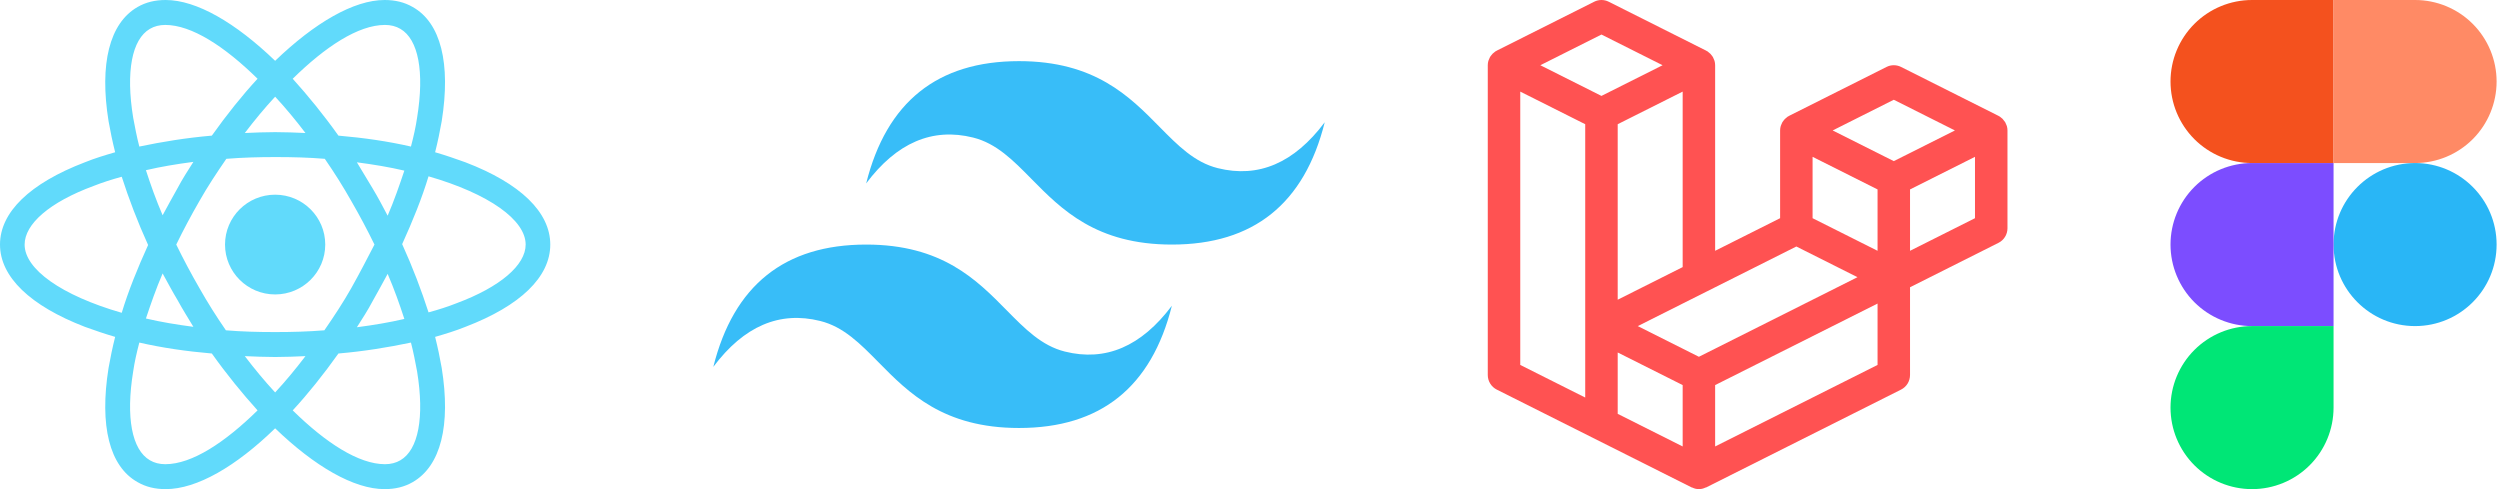 <svg width="184" height="36" viewBox="0 0 184 36" fill="none" xmlns="http://www.w3.org/2000/svg">
<path d="M147.706 9.283C147.696 9.247 147.678 9.215 147.665 9.181C147.643 9.116 147.615 9.053 147.581 8.993C147.522 8.907 147.458 8.825 147.388 8.747C147.354 8.717 147.319 8.688 147.283 8.661C147.251 8.632 147.218 8.605 147.183 8.579L147.131 8.555L147.089 8.527L139.917 4.927C139.751 4.843 139.568 4.8 139.383 4.8C139.197 4.8 139.014 4.843 138.849 4.927L131.677 8.527L131.635 8.555L131.582 8.579C131.548 8.605 131.515 8.632 131.483 8.661C131.395 8.722 131.319 8.8 131.259 8.89C131.232 8.923 131.207 8.958 131.183 8.993C131.15 9.053 131.123 9.116 131.1 9.181C131.089 9.215 131.069 9.247 131.06 9.283C131.031 9.386 131.016 9.493 131.016 9.601V16.059L126.234 18.459V4.801C126.234 4.693 126.219 4.586 126.19 4.483C126.181 4.447 126.163 4.415 126.15 4.381C126.127 4.316 126.099 4.253 126.066 4.193C126.043 4.158 126.017 4.123 125.991 4.09C125.931 4 125.855 3.922 125.767 3.861C125.735 3.832 125.702 3.805 125.668 3.779L125.615 3.755L125.573 3.727L118.401 0.127C118.236 0.043 118.053 0 117.867 0C117.682 0 117.499 0.043 117.333 0.127L110.161 3.727L110.119 3.755L110.067 3.779C110.032 3.805 109.999 3.832 109.967 3.861C109.931 3.888 109.896 3.917 109.862 3.947C109.819 3.992 109.779 4.04 109.743 4.09C109.716 4.123 109.691 4.158 109.667 4.193C109.635 4.253 109.607 4.316 109.585 4.381C109.573 4.415 109.554 4.447 109.544 4.483C109.515 4.586 109.5 4.693 109.5 4.801V27.601C109.5 27.824 109.562 28.042 109.679 28.231C109.796 28.421 109.962 28.574 110.161 28.674L124.505 35.874C124.521 35.882 124.541 35.88 124.56 35.887C124.709 35.961 124.873 36 125.039 36C125.205 36 125.369 35.961 125.518 35.887C125.536 35.88 125.557 35.882 125.573 35.875L139.917 28.675C140.116 28.575 140.283 28.422 140.4 28.232C140.516 28.042 140.578 27.824 140.578 27.601V21.142L147.089 17.873C147.288 17.774 147.454 17.621 147.571 17.431C147.688 17.242 147.75 17.023 147.75 16.801V9.601C147.75 9.493 147.735 9.386 147.706 9.283ZM120.54 24.001L125.573 21.474H125.575L132.211 18.142L136.71 20.401L125.039 26.259L120.54 24.001ZM138.188 13.942V18.459L133.406 16.059V11.542L138.188 13.942ZM139.383 7.342L143.882 9.601L139.383 11.859L134.884 9.601L139.383 7.342ZM119.063 22.059V9.142L123.844 6.742V19.659L119.063 22.059ZM117.867 2.542L122.366 4.801L117.867 7.059L113.368 4.801L117.867 2.542ZM111.891 6.742L116.672 9.142V29.259L111.891 26.859V6.742ZM119.063 25.942L123.844 28.342V32.859L119.063 30.459V25.942ZM138.188 26.859L126.234 32.859V28.342L138.188 22.342V26.859ZM145.359 16.059L140.578 18.459V13.942L145.359 11.542V16.059Z" fill="#FF5252"/>
<path d="M20.25 21.671C22.287 21.671 23.938 20.027 23.938 18C23.938 15.973 22.287 14.329 20.25 14.329C18.213 14.329 16.562 15.973 16.562 18C16.562 20.027 18.213 21.671 20.25 21.671Z" fill="#61DAFB"/>
<path d="M34.257 11.946C33.545 11.689 32.801 11.431 32.025 11.206C32.219 10.433 32.381 9.66 32.51 8.919C33.189 4.669 32.445 1.674 30.375 0.515C29.76 0.161 29.081 0 28.305 0C26.04 0 23.161 1.674 20.25 4.476C17.339 1.674 14.46 0 12.195 0C11.419 0 10.74 0.161 10.125 0.515C8.055 1.707 7.311 4.701 7.99 8.919C8.119 9.66 8.281 10.433 8.475 11.206C7.699 11.431 6.955 11.656 6.243 11.946C2.2 13.492 0 15.617 0 18C0 20.383 2.232 22.508 6.243 24.054C6.955 24.311 7.699 24.569 8.475 24.794C8.281 25.567 8.119 26.34 7.99 27.081C7.311 31.331 8.055 34.326 10.125 35.485C10.74 35.839 11.419 36 12.195 36C14.492 36 17.371 34.326 20.25 31.524C23.161 34.326 26.04 36 28.305 36C29.081 36 29.76 35.839 30.375 35.485C32.445 34.293 33.189 31.299 32.51 27.081C32.381 26.34 32.219 25.567 32.025 24.794C32.801 24.569 33.545 24.343 34.257 24.054C38.3 22.508 40.5 20.383 40.5 18C40.5 15.617 38.3 13.492 34.257 11.946ZM29.469 2.125C30.796 2.898 31.248 5.281 30.698 8.662C30.601 9.338 30.44 10.046 30.246 10.787C28.564 10.401 26.784 10.143 24.908 9.982C23.808 8.436 22.676 7.052 21.544 5.796C23.938 3.445 26.364 1.835 28.337 1.835C28.758 1.835 29.146 1.932 29.469 2.125ZM25.846 21.22C25.264 22.25 24.585 23.281 23.873 24.311C22.676 24.408 21.479 24.44 20.25 24.44C18.988 24.44 17.791 24.408 16.627 24.311C15.915 23.281 15.268 22.25 14.686 21.22C14.072 20.157 13.489 19.063 12.972 18C13.489 16.937 14.072 15.843 14.686 14.78C15.268 13.75 15.948 12.719 16.659 11.689C17.856 11.592 19.053 11.56 20.282 11.56C21.544 11.56 22.741 11.592 23.905 11.689C24.617 12.719 25.264 13.75 25.846 14.78C26.461 15.843 27.043 16.937 27.561 18C27.011 19.063 26.461 20.125 25.846 21.22ZM28.531 20.157C29.016 21.284 29.405 22.379 29.76 23.474C28.66 23.732 27.496 23.925 26.267 24.086C26.655 23.474 27.076 22.83 27.431 22.154C27.82 21.478 28.175 20.801 28.531 20.157ZM20.25 28.884C19.474 28.047 18.73 27.145 18.018 26.211C18.762 26.243 19.506 26.276 20.25 26.276C20.994 26.276 21.738 26.243 22.482 26.211C21.77 27.145 21.026 28.047 20.25 28.884ZM14.233 24.054C13.004 23.893 11.839 23.7 10.74 23.442C11.095 22.379 11.484 21.252 11.969 20.125C12.325 20.769 12.681 21.445 13.069 22.089C13.457 22.798 13.845 23.41 14.233 24.054ZM11.969 15.843C11.484 14.716 11.095 13.621 10.74 12.526C11.839 12.268 13.004 12.075 14.233 11.914C13.845 12.526 13.425 13.17 13.069 13.846C12.681 14.522 12.325 15.199 11.969 15.843ZM20.25 7.116C21.026 7.953 21.77 8.855 22.482 9.789C21.738 9.757 20.994 9.725 20.25 9.725C19.506 9.725 18.762 9.757 18.018 9.789C18.73 8.855 19.474 7.953 20.25 7.116ZM27.431 13.878L26.267 11.946C27.496 12.107 28.66 12.3 29.76 12.558C29.405 13.621 29.016 14.748 28.531 15.875C28.175 15.199 27.82 14.522 27.431 13.878ZM9.802 8.662C9.252 5.281 9.704 2.898 11.031 2.125C11.354 1.932 11.742 1.835 12.163 1.835C14.104 1.835 16.53 3.413 18.956 5.796C17.824 7.02 16.692 8.436 15.592 9.982C13.716 10.143 11.937 10.433 10.254 10.787C10.06 10.046 9.931 9.338 9.802 8.662ZM1.812 18C1.812 16.487 3.655 14.877 6.89 13.685C7.537 13.428 8.249 13.202 8.96 13.009C9.478 14.619 10.125 16.326 10.901 18.032C10.125 19.739 9.446 21.413 8.96 23.023C4.496 21.735 1.812 19.803 1.812 18ZM11.031 33.875C9.704 33.102 9.252 30.719 9.802 27.338C9.899 26.662 10.06 25.953 10.254 25.213C11.937 25.599 13.716 25.857 15.592 26.018C16.692 27.564 17.824 28.948 18.956 30.204C16.562 32.555 14.136 34.165 12.163 34.165C11.742 34.165 11.354 34.068 11.031 33.875ZM30.698 27.338C31.248 30.719 30.796 33.102 29.469 33.875C29.146 34.068 28.758 34.165 28.337 34.165C26.396 34.165 23.97 32.587 21.544 30.204C22.676 28.98 23.808 27.564 24.908 26.018C26.784 25.857 28.564 25.567 30.246 25.213C30.44 25.953 30.569 26.662 30.698 27.338ZM33.61 22.315C32.963 22.573 32.251 22.798 31.54 22.991C31.022 21.381 30.375 19.674 29.599 17.968C30.375 16.261 31.054 14.587 31.54 12.977C36.004 14.265 38.688 16.197 38.688 18C38.688 19.513 36.812 21.123 33.61 22.315Z" fill="#61DAFB"/>
<path d="M75 4.5C69 4.5 65.251 7.499 63.75 13.499C65.999 10.5 68.625 9.375 71.624 10.125C73.337 10.552 74.561 11.794 75.916 13.17C78.121 15.409 80.675 18 86.25 18C92.25 18 95.999 15.001 97.5 8.999C95.25 12 92.625 13.125 89.625 12.375C87.913 11.947 86.691 10.706 85.334 9.33C83.129 7.091 80.577 4.5 75 4.5ZM63.75 18C57.75 18 54.001 20.999 52.5 27.001C54.75 24 57.374 22.875 60.374 23.625C62.087 24.052 63.31 25.294 64.666 26.67C66.871 28.909 69.425 31.5 75 31.5C81 31.5 84.749 28.501 86.25 22.501C84 25.5 81.375 26.625 78.375 25.875C76.663 25.448 75.441 24.206 74.084 22.83C71.879 20.591 69.327 18 63.75 18Z" fill="#38BDF8"/>
<path d="M165.75 0H171.75V12H165.75C164.159 12 162.633 11.368 161.507 10.243C160.382 9.117 159.75 7.591 159.75 6C159.75 4.409 160.382 2.883 161.507 1.757C162.633 0.632 164.159 0 165.75 0Z" fill="#F4511E"/>
<path d="M177.75 12H171.75V0H177.75C179.341 0 180.867 0.632 181.993 1.757C183.118 2.883 183.75 4.409 183.75 6C183.75 7.591 183.118 9.117 181.993 10.243C180.867 11.368 179.341 12 177.75 12Z" fill="#FF8A65"/>
<path d="M171.75 18C171.75 21.314 174.436 24 177.75 24C181.064 24 183.75 21.314 183.75 18C183.75 14.686 181.064 12 177.75 12C174.436 12 171.75 14.686 171.75 18Z" fill="#29B6F6"/>
<path d="M165.75 12H171.75V24H165.75C164.159 24 162.633 23.368 161.507 22.243C160.382 21.117 159.75 19.591 159.75 18C159.75 16.409 160.382 14.883 161.507 13.757C162.633 12.632 164.159 12 165.75 12Z" fill="#7C4DFF"/>
<path d="M165.75 24H171.75V30C171.75 31.591 171.118 33.117 169.993 34.243C168.867 35.368 167.341 36 165.75 36C164.159 36 162.633 35.368 161.507 34.243C160.382 33.117 159.75 31.591 159.75 30C159.75 28.409 160.382 26.883 161.507 25.757C162.633 24.632 164.159 24 165.75 24Z" fill="#00E676"/>
</svg>
